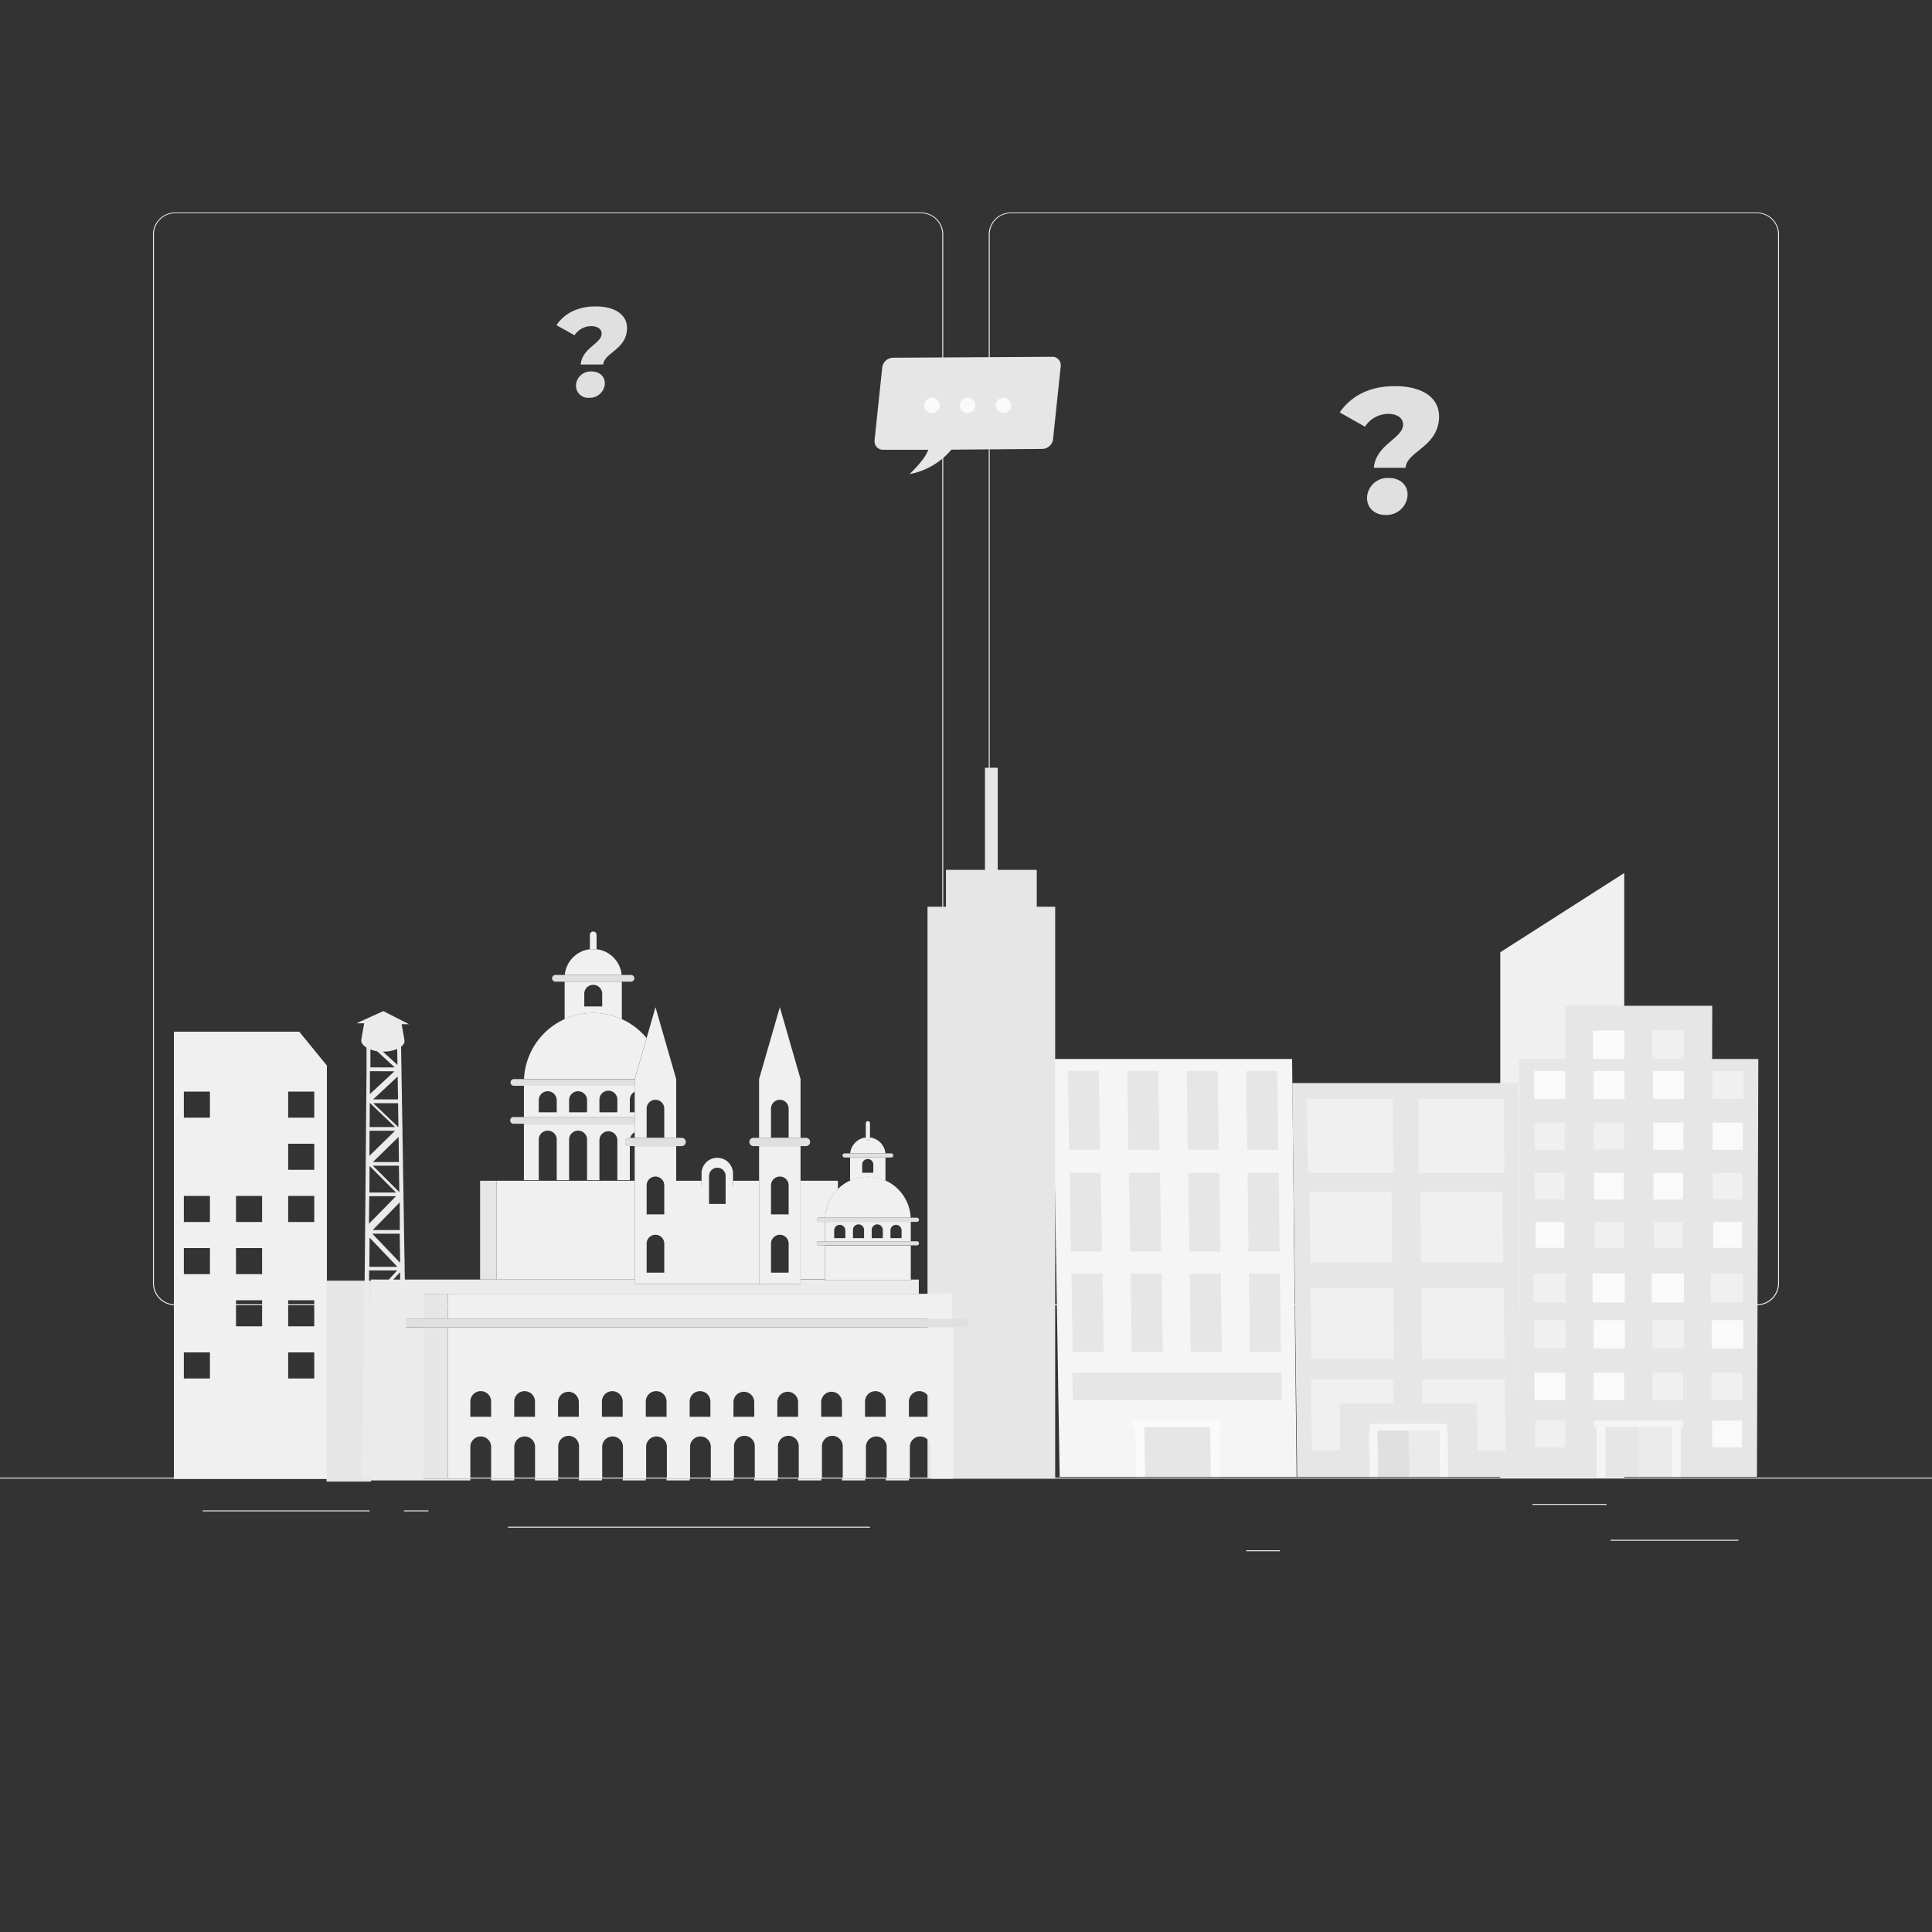 <svg xmlns="http://www.w3.org/2000/svg" xmlns:xlink="http://www.w3.org/1999/xlink" viewBox="0 0 500 500"><rect x="0" y="0" width="500" height="500" fill="#333333" stroke="none"/><defs><clipPath id="freepik--clip-path--inject-32"><path d="M226.78,395s1.17-5.9,5.75-7.17,6.35-2.67,6.35-2.67S237.47,394.27,226.78,395Z" style="fill:#407BFF"></path></clipPath></defs><g id="freepik--background-complete--inject-32"><rect x="416.78" y="398.49" width="33.12" height="0.25" style="fill:#ebebeb"></rect><rect x="322.53" y="401.21" width="8.69" height="0.25" style="fill:#ebebeb"></rect><rect x="396.59" y="389.21" width="19.19" height="0.25" style="fill:#ebebeb"></rect><rect x="52.46" y="390.89" width="43.19" height="0.25" style="fill:#ebebeb"></rect><rect x="104.56" y="390.89" width="6.33" height="0.25" style="fill:#ebebeb"></rect><rect x="131.47" y="395.11" width="93.68" height="0.25" style="fill:#ebebeb"></rect><path d="M238.4,337.8H45.3a5.71,5.71,0,0,1-5.71-5.71V60.66A5.71,5.71,0,0,1,45.3,55H238.4a5.71,5.71,0,0,1,5.71,5.71V332.09A5.71,5.71,0,0,1,238.4,337.8ZM45.3,55.2a5.47,5.47,0,0,0-5.46,5.46V332.09a5.47,5.47,0,0,0,5.46,5.46H238.4a5.47,5.47,0,0,0,5.46-5.46V60.66a5.47,5.47,0,0,0-5.46-5.46Z" style="fill:#ebebeb"></path><path d="M454.7,337.8H261.6a5.71,5.71,0,0,1-5.71-5.71V60.66A5.71,5.71,0,0,1,261.6,55H454.7a5.71,5.71,0,0,1,5.71,5.71V332.09A5.71,5.71,0,0,1,454.7,337.8ZM261.6,55.2a5.47,5.47,0,0,0-5.46,5.46V332.09a5.47,5.47,0,0,0,5.46,5.46H454.7a5.47,5.47,0,0,0,5.46-5.46V60.66a5.47,5.47,0,0,0-5.46-5.46Z" style="fill:#ebebeb"></path><rect y="382.4" width="500" height="0.25" style="fill:#ebebeb"></rect><polygon points="420.35 225.94 420.35 382.41 388.27 382.41 388.27 246.44 420.35 225.94" style="fill:#f0f0f0"></polygon><polygon points="393.13 274.06 393.38 382.21 401.23 382.21 446.85 382.21 454.7 382.21 455.05 274.06 393.13 274.06" style="fill:#e6e6e6"></polygon><polygon points="405.1 260.29 405.13 284.41 409.99 284.41 438.22 284.41 443.08 284.41 443.13 260.29 405.1 260.29" style="fill:#e6e6e6"></polygon><polygon points="405.06 284.41 397.04 284.41 397.02 277.18 405.05 277.18 405.06 284.41" style="fill:#fafafa"></polygon><rect x="412.42" y="277.18" width="8.02" height="7.23" style="fill:#fafafa"></rect><rect x="427.8" y="277.18" width="8.02" height="7.23" style="fill:#fafafa"></rect><polygon points="451.2 284.41 443.18 284.41 443.2 277.18 451.22 277.18 451.2 284.41" style="fill:#f0f0f0"></polygon><polygon points="404.95 297.57 397.12 297.57 397.1 290.52 404.94 290.52 404.95 297.57" style="fill:#f0f0f0"></polygon><rect x="412.47" y="290.52" width="7.84" height="7.05" style="fill:#f0f0f0"></rect><rect x="427.84" y="290.52" width="7.84" height="7.05" style="fill:#fafafa"></rect><polygon points="451.03 297.57 443.2 297.57 443.21 290.52 451.05 290.52 451.03 297.57" style="fill:#fafafa"></polygon><polygon points="404.88 310.42 397.23 310.42 397.22 303.54 404.87 303.54 404.88 310.42" style="fill:#f0f0f0"></polygon><rect x="412.57" y="303.54" width="7.65" height="6.88" style="fill:#fafafa"></rect><rect x="427.92" y="303.54" width="7.65" height="6.88" style="fill:#fafafa"></rect><rect x="412.22" y="266.69" width="8.18" height="7.37" style="fill:#fafafa"></rect><rect x="427.61" y="266.69" width="8.18" height="7.37" style="fill:#f0f0f0"></rect><polygon points="450.91 310.42 443.26 310.42 443.27 303.54 450.93 303.54 450.91 310.42" style="fill:#f0f0f0"></polygon><polygon points="404.86 322.95 397.38 322.95 397.37 316.24 404.85 316.24 404.86 322.95" style="fill:#fafafa"></polygon><rect x="412.71" y="316.24" width="7.48" height="6.71" style="fill:#f0f0f0"></rect><rect x="428.04" y="316.24" width="7.48" height="6.71" style="fill:#f0f0f0"></rect><polygon points="450.85 322.95 443.37 322.95 443.39 316.24 450.86 316.24 450.85 322.95" style="fill:#fafafa"></polygon><polygon points="405.2 337.05 396.86 337.05 396.85 329.58 405.19 329.58 405.2 337.05" style="fill:#f0f0f0"></polygon><polygon points="420.49 337.05 412.16 337.05 412.15 329.58 420.5 329.58 420.49 337.05" style="fill:#fafafa"></polygon><polygon points="435.79 337.05 427.46 337.05 427.46 329.58 435.8 329.58 435.79 337.05" style="fill:#fafafa"></polygon><polygon points="451.09 337.05 442.76 337.05 442.77 329.58 451.11 329.58 451.09 337.05" style="fill:#f0f0f0"></polygon><polygon points="405.24 348.96 397.1 348.96 397.08 341.66 405.23 341.66 405.24 348.96" style="fill:#f0f0f0"></polygon><rect x="412.39" y="341.66" width="8.14" height="7.29" style="fill:#fafafa"></rect><rect x="427.69" y="341.66" width="8.14" height="7.29" style="fill:#f0f0f0"></rect><polygon points="451.12 348.96 442.98 348.96 442.99 341.66 451.14 341.66 451.12 348.96" style="fill:#fafafa"></polygon><polygon points="405.07 362.35 397.13 362.35 397.12 355.25 405.06 355.25 405.07 362.35" style="fill:#fafafa"></polygon><rect x="412.39" y="355.25" width="7.94" height="7.1" style="fill:#fafafa"></rect><rect x="427.66" y="355.25" width="7.94" height="7.1" style="fill:#f0f0f0"></rect><polygon points="450.86 362.35 442.92 362.35 442.94 355.25 450.88 355.25 450.86 362.35" style="fill:#f0f0f0"></polygon><polygon points="405.07 374.54 397.32 374.54 397.31 367.61 405.06 367.61 405.07 374.54" style="fill:#f0f0f0"></polygon><polygon points="450.83 374.54 443.08 374.54 443.1 367.61 450.86 367.61 450.83 374.54" style="fill:#fafafa"></polygon><polygon points="435.64 367.61 412.5 367.61 412.54 369.35 413.19 369.35 413.19 382.21 415.51 382.21 415.5 369.35 432.68 369.35 432.66 382.21 434.97 382.21 434.99 369.35 435.69 369.35 435.64 367.61" style="fill:#f5f5f5"></polygon><polygon points="424.19 382.21 415.61 382.21 415.61 369.35 424.2 369.35 424.19 382.21" style="fill:#e6e6e6"></polygon><polygon points="432.55 382.21 423.98 382.21 423.98 369.35 432.57 369.35 432.55 382.21" style="fill:#ebebeb"></polygon><polygon points="272.47 274.06 274.24 382.21 282.09 382.21 327.71 382.21 335.56 382.21 334.39 274.06 272.47 274.06" style="fill:#f5f5f5"></polygon><polygon points="276.34 277.18 276.55 290.34 276.61 293.96 276.67 297.57 284.7 297.57 284.64 293.96 284.59 290.34 284.38 277.18 276.34 277.18" style="fill:#e6e6e6"></polygon><polygon points="291.73 277.18 291.92 290.34 291.98 293.96 292.03 297.57 300.06 297.57 300.01 293.96 299.96 290.34 299.78 277.18 291.73 277.18" style="fill:#e6e6e6"></polygon><polygon points="307.12 277.18 307.3 290.34 307.34 293.96 307.39 297.57 315.42 297.57 315.38 293.96 315.33 290.34 315.17 277.18 307.12 277.18" style="fill:#e6e6e6"></polygon><polygon points="322.51 277.18 322.67 290.34 322.74 295.93 322.75 297.57 330.79 297.57 330.77 295.93 330.71 290.34 330.56 277.18 322.51 277.18" style="fill:#e6e6e6"></polygon><polygon points="276.82 303.54 277.04 316.69 277.09 320.3 277.15 323.91 285.2 323.91 285.14 320.3 285.09 316.69 284.88 303.54 276.82 303.54" style="fill:#e6e6e6"></polygon><polygon points="292.17 303.54 292.37 316.69 292.44 321.78 292.47 323.91 300.52 323.91 300.49 321.78 300.42 316.69 300.23 303.54 292.17 303.54" style="fill:#e6e6e6"></polygon><polygon points="307.52 303.54 307.69 316.69 307.74 320.3 307.79 323.91 315.84 323.91 315.79 320.3 315.75 316.69 315.58 303.54 307.52 303.54" style="fill:#e6e6e6"></polygon><polygon points="322.87 303.54 323.02 316.69 323.07 320.3 323.11 323.91 331.15 323.91 331.12 320.3 331.08 316.69 330.93 303.54 322.87 303.54" style="fill:#e6e6e6"></polygon><polygon points="277.28 329.58 277.49 342.67 277.55 346.27 277.61 349.86 285.64 349.86 285.58 346.27 285.53 342.67 285.33 329.58 277.28 329.58" style="fill:#e6e6e6"></polygon><polygon points="292.59 329.58 292.78 342.67 292.83 346.27 292.89 349.86 300.92 349.86 300.87 346.27 300.82 342.67 300.64 329.58 292.59 329.58" style="fill:#e6e6e6"></polygon><polygon points="307.9 329.58 308.07 342.67 308.12 346.27 308.17 349.86 316.2 349.86 316.15 346.27 316.11 342.67 315.95 329.58 307.9 329.58" style="fill:#e6e6e6"></polygon><polygon points="323.21 329.58 323.36 342.67 323.42 347.64 323.45 349.86 331.48 349.86 331.45 347.64 331.4 342.67 331.26 329.58 323.21 329.58" style="fill:#e6e6e6"></polygon><polygon points="327.67 355.25 323.7 355.25 316.26 355.25 308.31 355.25 300.87 355.25 292.92 355.25 277.53 355.25 277.65 362.35 293.03 362.35 300.97 362.35 308.4 362.35 316.34 362.35 323.78 362.35 327.75 362.35 331.72 362.35 331.64 355.25 327.67 355.25" style="fill:#e6e6e6"></polygon><polygon points="316.25 367.61 293.11 367.61 293.08 369.35 293.78 369.35 293.97 382.21 296.29 382.21 296.1 369.35 313.27 369.35 313.44 382.21 315.75 382.21 315.59 369.35 316.23 369.35 316.25 367.61" style="fill:#fafafa"></polygon><polygon points="304.96 382.21 296.39 382.21 296.2 369.35 304.79 369.35 304.96 382.21" style="fill:#e6e6e6"></polygon><polygon points="313.33 382.21 304.75 382.21 304.58 369.35 313.17 369.35 313.33 382.21" style="fill:#e6e6e6"></polygon><polygon points="392.79 280.29 393.49 382.21 386.09 382.21 343.1 382.21 335.71 382.21 334.44 280.29 392.79 280.29" style="fill:#e6e6e6"></polygon><polygon points="372.18 357.04 375.33 357.04 389.47 357.04 389.5 360.3 389.52 363.56 389.61 375.4 382.29 375.4 382.19 363.23 375.04 363.23 372.23 363.23 368.11 363.23 368.06 357.04 372.18 357.04" style="fill:#f0f0f0"></polygon><polygon points="344.28 357.04 347.1 357.04 360.52 357.04 360.59 363.23 346.7 363.23 346.83 375.4 339.52 375.4 339.38 363.56 339.32 358.84 339.3 357.04 344.28 357.04" style="fill:#f0f0f0"></polygon><polygon points="354.5 368.48 374.42 368.48 374.43 370.22 374.65 370.22 374.75 382.21 372.6 382.21 372.49 370.22 356.48 370.22 356.6 382.21 354.44 382.21 354.32 370.22 354.52 370.22 354.5 368.48" style="fill:#f5f5f5"></polygon><polygon points="364.51 382.21 372.51 382.21 372.41 370.22 364.4 370.22 364.51 382.21" style="fill:#ebebeb"></polygon><polygon points="356.69 382.21 364.68 382.21 364.57 370.22 356.56 370.22 356.69 382.21" style="fill:#e0e0e0"></polygon><polygon points="367.01 284.41 389.21 284.41 389.35 303.54 367.19 303.54 367.01 284.41" style="fill:#f0f0f0"></polygon><polygon points="338.23 284.41 360.43 284.41 360.61 303.54 338.46 303.54 338.23 284.41" style="fill:#f0f0f0"></polygon><polygon points="367.63 308.46 388.88 308.46 389.01 326.75 367.79 326.75 367.63 308.46" style="fill:#f0f0f0"></polygon><polygon points="338.89 308.46 360.14 308.46 360.33 326.75 339.11 326.75 338.89 308.46" style="fill:#f0f0f0"></polygon><polygon points="367.84 333.33 389.21 333.33 389.35 351.66 368.01 351.66 367.84 333.33" style="fill:#f0f0f0"></polygon><polygon points="339.2 333.33 360.57 333.33 360.75 351.66 339.41 351.66 339.2 333.33" style="fill:#f0f0f0"></polygon><polygon points="244.81 234.66 244.81 225.12 254.91 225.12 254.91 198.69 258.21 198.69 258.21 225.12 268.31 225.12 268.31 234.66 273.08 234.66 273.08 382.66 240.04 382.66 240.04 234.66 244.81 234.66" style="fill:#e6e6e6"></polygon><path d="M45,267V382.76H84.6v-107L77.44,267ZM74.58,350h6.75v6.75H74.58Zm0-13.5h6.75v6.75H74.58Zm0-27h6.75v6.75H74.58Zm0-13.5h6.75v6.75H74.58Zm0-13.5h6.75v6.75H74.58Zm-13.5,54h6.75v6.75H61.08Zm0-13.5h6.75v6.75H61.08Zm0-13.5h6.75v6.75H61.08ZM47.58,350h6.75v6.75H47.58Zm0-27h6.75v6.75H47.58Zm0-13.5h6.75v6.75H47.58Zm0-27h6.75v6.75H47.58Z" style="fill:#f0f0f0"></path><rect x="124.25" y="305.58" width="4.27" height="25.56" style="fill:#e6e6e6"></rect><polygon points="159.81 331.14 143.19 331.14 128.52 331.14 128.52 305.58 129.13 305.58 131.88 305.58 135.48 305.58 157.9 305.58 164.26 305.58 164.26 331.14 159.81 331.14" style="fill:#f0f0f0"></polygon><rect x="189.71" y="305.58" width="6.75" height="1.22" style="fill:#f0f0f0"></rect><rect x="174.99" y="305.58" width="6.56" height="1.22" style="fill:#f0f0f0"></rect><path d="M213.54,315.14h-1.69a.54.54,0,0,0,0,1.07h1.66v5h-1.66a.54.54,0,0,0,0,1.07h1.66v8.83h-6.33V305.58h9.67v2.17A11,11,0,0,0,213.54,315.14Z" style="fill:#f0f0f0"></path><rect x="84.51" y="331.44" width="11.51" height="52" style="fill:#e6e6e6"></rect><rect x="127.1" y="382.69" width="5.97" height="0.44" style="fill:#f0f0f0"></rect><rect x="183.85" y="382.69" width="5.98" height="0.44" style="fill:#f0f0f0"></rect><rect x="149.8" y="382.69" width="5.98" height="0.44" style="fill:#f0f0f0"></rect><rect x="172.5" y="382.69" width="5.98" height="0.44" style="fill:#f0f0f0"></rect><rect x="161.15" y="382.69" width="5.98" height="0.44" style="fill:#f0f0f0"></rect><rect x="138.45" y="382.69" width="5.97" height="0.44" style="fill:#f0f0f0"></rect><rect x="217.9" y="382.69" width="5.98" height="0.44" style="fill:#f0f0f0"></rect><rect x="206.55" y="382.69" width="5.98" height="0.44" style="fill:#f0f0f0"></rect><rect x="195.2" y="382.69" width="5.98" height="0.44" style="fill:#f0f0f0"></rect><rect x="229.24" y="382.69" width="5.98" height="0.44" style="fill:#f0f0f0"></rect><path d="M96,331.14v52h25.71v-.44H109.6v-39.2h-4.25a1.07,1.07,0,0,1,0-2.14h4.25v-6.53H237.79v-3.68h-2.08v.21h-22.2v-.21h-6.33v1.16H164.26v-1.16Z" style="fill:#ebebeb"></path><path d="M109.6,341.35v-6.52h6.31v6.52Z" style="fill:#e6e6e6"></path><path d="M115.91,382.69H109.6v-39.2h6.31Z" style="fill:#e6e6e6"></path><path d="M115.91,343.49v39.2h5.82v-8.41a2.69,2.69,0,0,1,5.37,0v8.41h6v-8.41a2.69,2.69,0,0,1,5.37,0v8.41h6v-8.41a2.69,2.69,0,0,1,5.38,0v8.41h6v-8.41a2.69,2.69,0,0,1,5.37,0v8.41h6v-8.41a2.69,2.69,0,0,1,5.37,0v8.41h6v-8.41a2.69,2.69,0,0,1,5.37,0v8.41h6v-8.41a2.69,2.69,0,0,1,5.38,0v8.41h6v-8.41a2.69,2.69,0,0,1,5.38,0v8.41h6v-8.41a2.69,2.69,0,0,1,5.38,0v8.41h6v-8.41a2.69,2.69,0,0,1,5.37,0v8.41h6v-8.41a2.69,2.69,0,0,1,5.37,0v8.41h5.81v-39.2Zm119.32,19.39a2.69,2.69,0,1,1,5.37,0v3.79h-5.37Zm-11.36,0a2.69,2.69,0,1,1,5.37,0v3.79h-5.37Zm-11.35,0a2.69,2.69,0,1,1,5.38,0v3.79h-5.38Zm-11.35,0a2.69,2.69,0,1,1,5.38,0v3.79h-5.38Zm-11.35,0a2.69,2.69,0,0,1,5.38,0v3.79h-5.38Zm-11.34,0a2.69,2.69,0,1,1,5.37,0v3.79h-5.37Zm-11.35,0a2.69,2.69,0,1,1,5.37,0v3.79h-5.37Zm-11.35,0a2.69,2.69,0,1,1,5.37,0v3.79h-5.37Zm-11.36,0a2.69,2.69,0,1,1,5.38,0v3.79h-5.38Zm-11.34,0a2.69,2.69,0,1,1,5.37,0v3.79h-5.37Zm-11.35,0a2.69,2.69,0,1,1,5.37,0v3.79h-5.37Z" style="fill:#f0f0f0"></path><path d="M231.71,341.35H115.91v-6.52h130.5v6.52Z" style="fill:#f0f0f0"></path><path d="M123.29,343.49H105.35a1.07,1.07,0,0,1,0-2.14H249.66a1.07,1.07,0,0,1,0,2.14H123.29Z" style="fill:#e0e0e0"></path><path d="M152.66,245.66v-3.8a.87.87,0,0,1,1.73,0v3.8a8.11,8.11,0,0,0-.86,0A8.3,8.3,0,0,0,152.66,245.66Z" style="fill:#f0f0f0"></path><path d="M146.13,254.05v9.71a17.91,17.91,0,0,1,14.8,0v-9.71Zm5.08,3.14a2.32,2.32,0,1,1,4.64,0v3.28h-4.64Z" style="fill:#f0f0f0"></path><path d="M152.66,245.66a8.3,8.3,0,0,1,.87,0,8.11,8.11,0,0,1,.86,0,7.39,7.39,0,0,1,6.5,6.66H146.16A7.4,7.4,0,0,1,152.66,245.66Z" style="fill:#f0f0f0"></path><path d="M135.61,279.23a17.93,17.93,0,0,1,31.72-10.59l-3.06,10.59Z" style="fill:#f0f0f0"></path><path d="M143.66,254.05a.87.87,0,0,1,0-1.73h19.73a.87.87,0,0,1,0,1.73H143.66Z" style="fill:#e0e0e0"></path><path d="M135.59,281v8.13h28.67v-1.26H163v-3.28a2.32,2.32,0,0,1,1.29-2.07V281Zm19.54,3.59a2.32,2.32,0,0,1,4.64,0v3.28h-4.64Zm-7.85,0a2.33,2.33,0,0,1,4.65,0v3.28h-4.65Zm-7.85,0a2.33,2.33,0,0,1,4.65,0v3.28h-4.65Z" style="fill:#f0f0f0"></path><path d="M135.59,290.83v14.6h3.84V295.09a2.33,2.33,0,1,1,4.65,0v10.34h3.2V295.09a2.33,2.33,0,1,1,4.65,0v10.34h3.2V295.09a2.32,2.32,0,1,1,4.64,0v10.34H163v-8.82h-.14a1.07,1.07,0,0,1,0-2.14h.23a2.32,2.32,0,0,1,1.2-1.45v-2.19Z" style="fill:#f0f0f0"></path><path d="M175,280.14v0Z" style="fill:#f0f0f0"></path><path d="M164.26,279.26V281H132.9a.87.87,0,0,1,0-1.73h31.37Z" style="fill:#e0e0e0"></path><path d="M175,290v0Z" style="fill:#f0f0f0"></path><path d="M164.26,290.83H132.9a.87.87,0,0,1,0-1.74h31.36Z" style="fill:#e0e0e0"></path><path d="M175,306.79V332.3h21.46V306.79H189.7v-3.08a4.07,4.07,0,1,0-8.14,0v3.08Zm8.5-2.29a2.15,2.15,0,1,1,4.29,0v7.07h-4.29Z" style="fill:#f0f0f0"></path><path d="M196.45,279.26v15.21h10.73V279.26l-5.36-18.6Zm3.09,7.64a2.28,2.28,0,0,1,4.56,0v7.51h-4.56Z" style="fill:#f0f0f0"></path><path d="M196.45,296.61V332.3h10.73V296.61Zm3.09,25.23a2.28,2.28,0,0,1,4.56,0v7.52h-4.56Zm0-15.07a2.28,2.28,0,0,1,4.56,0v7.51h-4.56Z" style="fill:#f0f0f0"></path><path d="M195,296.61a1.07,1.07,0,0,1,0-2.14h13.59a1.07,1.07,0,0,1,0,2.14H195Z" style="fill:#e0e0e0"></path><path d="M164.26,279.26v15.21H175V279.26l-5.36-18.6-2.3,8-3.06,10.59Zm3.09,7.64a2.28,2.28,0,0,1,4.56,0v7.51h-4.56Z" style="fill:#f0f0f0"></path><path d="M164.26,296.61V332.3H175V296.61Zm3.09,25.23a2.28,2.28,0,0,1,4.56,0v7.52h-4.56Zm0-15.07a2.28,2.28,0,0,1,4.56,0v7.51h-4.56Z" style="fill:#f0f0f0"></path><path d="M162.83,296.61h13.59a1.07,1.07,0,0,0,0-2.14H162.83A1.07,1.07,0,0,0,162.83,296.61Z" style="fill:#e0e0e0"></path><path d="M224.07,294.37v.22a.54.54,0,0,0,1.08,0v-.22a4.59,4.59,0,0,1,4,4.12h-9.12A4.59,4.59,0,0,1,224.07,294.37Z" style="fill:#f0f0f0"></path><path d="M220,299.57v6a11.09,11.09,0,0,1,9.16,0v-6Zm3.14,1.94a1.44,1.44,0,1,1,2.87,0v2h-2.87Z" style="fill:#f0f0f0"></path><path d="M213.54,315.14a11.08,11.08,0,0,1,22.14,0Z" style="fill:#f0f0f0"></path><path d="M218.51,299.56a.54.54,0,0,1,0-1.07h12.2a.54.54,0,0,1,0,1.07h-12.2Z" style="fill:#e0e0e0"></path><path d="M213.51,316.21v5h22.2v-5Zm16.94,2.22a1.44,1.44,0,0,1,2.88,0v2h-2.88Zm-4.85,0a1.44,1.44,0,1,1,2.87,0v2H225.6Zm-4.85,0a1.44,1.44,0,1,1,2.87,0v2h-2.87Zm-4.86,0a1.44,1.44,0,1,1,2.88,0v2h-2.88Z" style="fill:#f0f0f0"></path><path d="M213.51,331.35v-9h22.2v9Z" style="fill:#f0f0f0"></path><path d="M224.07,294.59V290.7a.54.54,0,0,1,1.08,0v3.89A.54.54,0,0,1,224.07,294.59Z" style="fill:#f0f0f0"></path><path d="M213.51,316.21h-1.66a.54.54,0,0,1,0-1.07h25.52a.54.54,0,0,1,0,1.07H213.51Z" style="fill:#e0e0e0"></path><path d="M213.51,322.31h-1.66a.54.54,0,0,1,0-1.07h25.52a.54.54,0,0,1,0,1.07H213.51Z" style="fill:#e0e0e0"></path><path d="M93.61,382.36l12.16-.15-.88-43.62-.17-10.11v-.61l-.16-9,0-.59-.14-8.55v-.56l-.14-8.17v-.52l-.13-7.78v-.51l-.13-7.42v-.49l-.12-7.11v-.46l-.11-6.17a4.21,4.21,0,0,1-1,.57l.07,4.49-4.19-3.82a10.68,10.68,0,0,1-1.58-.19l5.07,4.65-6.3,0,0-5a4.52,4.52,0,0,1-1-.46l0,5.89v.46l-.07,7.11v.47l-.07,7.45v.5l-.07,7.79V301l-.07,8.17v.56l-.09,8.57v.58l-.09,9v.61l-.1,10.12Zm1.92-53.57h7.27l-7.32,7.91Zm.12-8.49,7.19,7.55H95.59Zm-.09-10.73,6.92,0-7,7.14Zm.08-7.82,6.86,6.88-6.9,0Zm0-9.11,6.6,0-6.64,6.49Zm.06-7.22,6.54,6.26-6.59,0Zm6.38-8.17-6.35,5.9,0-5.93Zm.93,7.27-6.44,0,6.35-5.92Zm.1,7.21-6.53-6.23,6.44,0Zm.13,9-6.73,0,6.65-6.5Zm.1,7.79-6.85-6.84,6.75,0Zm.14,9.82H96.45l7-7.17Zm.07,8.47-7.2-7.53h7.1Zm.06,10.39H96.22l7.32-7.95Z" style="fill:#ebebeb"></path><path d="M94.92,271.13a4.51,4.51,0,0,0,1,.45v-.74l1.18,1.09a11,11,0,0,0,1.59.19l-2.91-2.66-.34.31h-.5Zm7.85-1.31,0,1.63a4,4,0,0,0,1-.57l0-1.06Z" style="fill:#ebebeb"></path><path d="M93.51,269a1.69,1.69,0,0,0,.51,1.45l.34.32a5,5,0,0,0,.56.39,4.51,4.51,0,0,0,1,.45,7,7,0,0,0,1.18.35,11,11,0,0,0,1.59.19h.71a8.66,8.66,0,0,0,3.4-.69,4,4,0,0,0,1-.57l.08-.06.32-.31a1.57,1.57,0,0,0,.46-1.4l-.72-4.06,1.91,0-6.66-3.39-6.94,3.16,2,0Z" style="fill:#ebebeb"></path><path d="M363.1,110.11c.17-1.84-1.44-3-3.79-3a7.2,7.2,0,0,0-6.05,3.32l-6.54-3.69c2.8-4.1,7.5-6.81,14.28-6.81,7.09,0,11.89,3,11.4,8.66-.63,7.18-8.28,8.24-8.65,12.48h-8.2C356.08,115.09,362.8,113.57,363.1,110.11Zm-9.29,18.34a5.33,5.33,0,0,1,5.62-4.75c3.08,0,5.07,2,4.83,4.75a5.48,5.48,0,0,1-5.67,4.83C355.5,133.28,353.57,131.12,353.81,128.45Z" style="fill:#e0e0e0"></path><path d="M155.69,86.51c.11-1.31-1-2.1-2.7-2.1a5.12,5.12,0,0,0-4.3,2.36L144,84.15c2-2.91,5.33-4.85,10.15-4.85,5,0,8.45,2.17,8.1,6.16-.44,5.11-5.88,5.86-6.14,8.88h-5.83C150.69,90.05,155.47,89,155.69,86.51Zm-6.61,13a3.78,3.78,0,0,1,4-3.37c2.2,0,3.61,1.44,3.44,3.37a3.91,3.91,0,0,1-4,3.44A3.14,3.14,0,0,1,149.08,99.54Z" style="fill:#e0e0e0"></path><g id="freepik--freepik--speech-bubbles--inject-120--inject-32"><path d="M231.09,92.58l41.18-.24a2.15,2.15,0,0,1,2.25,2.08,2,2,0,0,1,0,.35l-2,18.94a2.85,2.85,0,0,1-2.76,2.47l-23.54.19a18.64,18.64,0,0,1-10.86,6.34s3.95-3.62,4.88-6.31l-11.66,0a2.18,2.18,0,0,1-2.25-2.09,2.11,2.11,0,0,1,0-.35l2-18.94A2.87,2.87,0,0,1,231.09,92.58Z" style="fill:#e6e6e6"></path></g><path d="M243.17,104.92a2,2,0,1,1-2-2A2,2,0,0,1,243.17,104.92Z" style="fill:#fafafa"></path><path d="M252.44,104.92a2,2,0,1,1-2-2A2,2,0,0,1,252.44,104.92Z" style="fill:#fafafa"></path><path d="M261.7,104.92a2,2,0,1,1-2-2A2,2,0,0,1,261.7,104.92Z" style="fill:#fafafa"></path></g></svg>